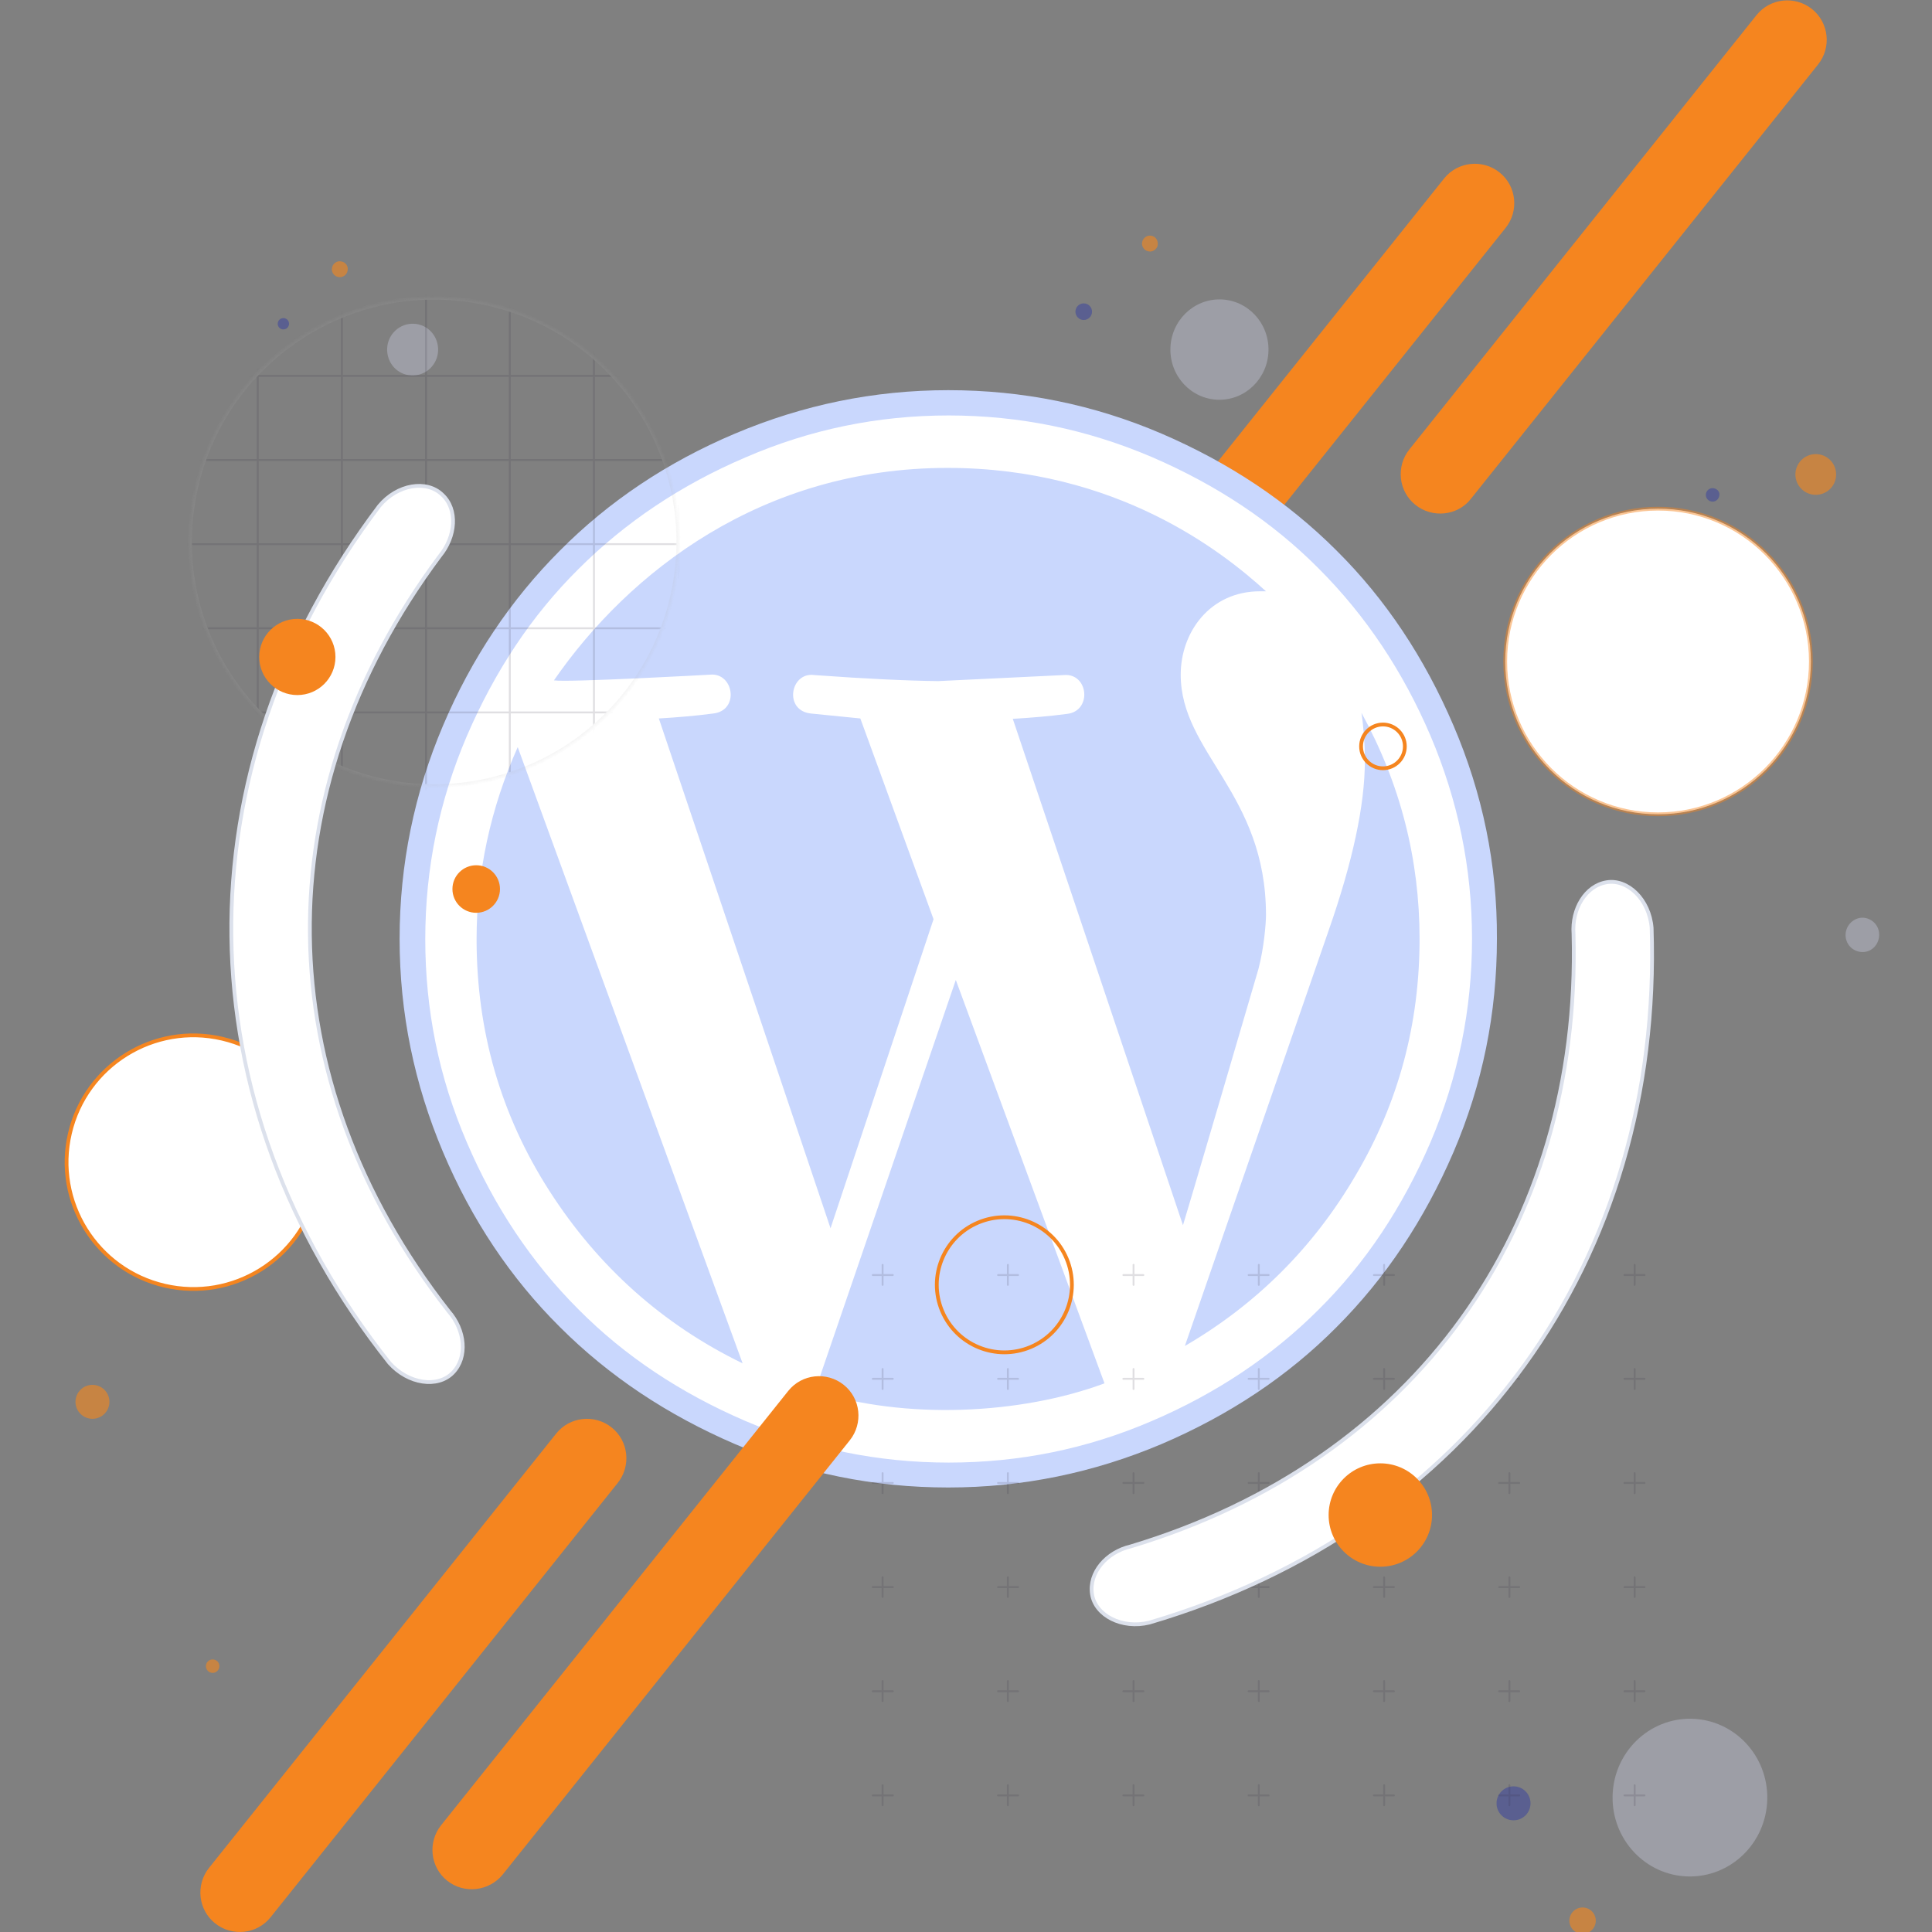 <svg width="512" height="512" viewBox="0 0 512 512" fill="none" xmlns="http://www.w3.org/2000/svg">
<rect x="0" y="0" width="512" height="512" fill="#808080" stroke="none"/>
<g clip-path="url(#clip0_606_18928)">
<path d="M336.162 92.917C336.317 85.573 330.624 79.497 323.446 79.346C316.267 79.194 310.322 85.025 310.167 92.369C310.012 99.713 315.706 105.789 322.884 105.94C330.062 106.092 336.007 100.261 336.162 92.917Z" fill="#E1E2FE" fill-opacity="0.3"/>
<path d="M102.6 93C102.8 96.8 105.9 99.7 109.7 99.5C113.4 99.3 116.3 96.1 116.1 92.3C115.9 88.5 112.8 85.6 109 85.8C105.3 86 102.4 89.2 102.6 93Z" fill="#E1E2FE" fill-opacity="0.3"/>
<path d="M489.099 248C489.199 250.5 491.299 252.4 493.799 252.3C496.299 252.2 498.099 250 497.999 247.5C497.899 245 495.799 243.1 493.299 243.2C490.899 243.4 488.999 245.5 489.099 248Z" fill="#E1E2FE" fill-opacity="0.3"/>
<path d="M468.345 476.815C468.587 465.274 459.606 455.727 448.287 455.49C436.967 455.253 427.595 464.416 427.353 475.956C427.112 487.497 436.092 497.044 447.412 497.281C458.731 497.518 468.104 488.355 468.345 476.815Z" fill="#E1E2FE" fill-opacity="0.3"/>
<path opacity="0.58" d="M401.1 482.4C403.585 482.4 405.6 480.385 405.6 477.9C405.6 475.415 403.585 473.4 401.1 473.4C398.614 473.4 396.6 475.415 396.6 477.9C396.6 480.385 398.614 482.4 401.1 482.4Z" fill="#3E479B"/>
<path opacity="0.58" d="M287.2 84.8C288.415 84.8 289.4 83.815 289.4 82.6C289.4 81.385 288.415 80.4 287.2 80.4C285.985 80.4 285 81.385 285 82.6C285 83.815 285.985 84.8 287.2 84.8Z" fill="#3E479B"/>
<path opacity="0.58" d="M24.5 376C26.985 376 29 373.985 29 371.5C29 369.015 26.985 367 24.5 367C22.015 367 20 369.015 20 371.5C20 373.985 22.015 376 24.5 376Z" fill="#FA8617"/>
<path opacity="0.58" d="M419.4 512.5C421.333 512.5 422.9 510.933 422.9 509C422.9 507.067 421.333 505.5 419.4 505.5C417.467 505.5 415.9 507.067 415.9 509C415.9 510.933 417.467 512.5 419.4 512.5Z" fill="#FA8617"/>
<path opacity="0.58" d="M75.1 87.3C75.928 87.3 76.6 86.629 76.6 85.8C76.6 84.972 75.928 84.3 75.1 84.3C74.271 84.3 73.6 84.972 73.6 85.8C73.6 86.629 74.271 87.3 75.1 87.3Z" fill="#3E479B"/>
<path opacity="0.58" d="M486.012 128.186C487.364 125.528 486.305 122.277 483.647 120.924C480.989 119.572 477.738 120.631 476.386 123.289C475.034 125.947 476.092 129.198 478.751 130.55C481.409 131.903 484.66 130.844 486.012 128.186Z" fill="#FA8617"/>
<path opacity="0.58" d="M92.099 71.8C91.899 72.9 90.699 73.7 89.599 73.4C88.499 73.2 87.699 72 87.999 70.9C88.199 69.8 89.399 69 90.499 69.3C91.699 69.5 92.399 70.7 92.099 71.8Z" fill="#FA8617"/>
<path opacity="0.58" d="M306.8 65C306.6 66.1 305.4 66.9 304.3 66.6C303.2 66.4 302.4 65.2 302.7 64.1C302.9 63 304.1 62.2 305.2 62.5C306.3 62.7 307 63.8 306.8 65Z" fill="#FA8617"/>
<path opacity="0.58" d="M455.601 131.5C455.401 132.5 454.401 133.1 453.501 132.9C452.501 132.7 451.901 131.7 452.101 130.8C452.301 129.8 453.301 129.2 454.201 129.4C455.201 129.6 455.901 130.5 455.601 131.5Z" fill="#3E479B"/>
<path opacity="0.58" d="M58.101 441.9C57.901 442.9 56.901 443.5 56.001 443.3C55.001 443.1 54.401 442.1 54.601 441.2C54.801 440.2 55.801 439.6 56.701 439.8C57.701 440 58.301 440.9 58.101 441.9Z" fill="#FA8617"/>
<path d="M292.299 177.1C287.799 173.5 287.099 166.9 290.699 162.4L382.699 47.3C386.299 42.8 392.899 42.1 397.399 45.7C401.899 49.3 402.599 55.9 398.999 60.4L306.999 175.5C303.399 180 296.799 180.7 292.299 177.1Z" fill="#F5851F"/>
<circle cx="251" cy="248" r="141" fill="white"/>
<path d="M385.2 192.3C377.5 174.3 367.2 158.8 354.2 145.9C341.2 132.9 325.7 122.6 307.8 114.9C289.8 107.2 271 103.4 251.3 103.4C231.6 103.4 212.8 107.3 194.8 114.9C176.8 122.5 161.3 132.9 148.4 145.9C135.4 158.9 125 174.4 117.4 192.3C109.8 210.2 105.9 229.1 105.9 248.8C105.9 268.5 109.8 287.3 117.4 305.3C125 323.3 135.4 338.8 148.4 351.7C161.4 364.7 176.9 375 194.8 382.7C212.8 390.4 231.6 394.2 251.3 394.2C271 394.2 289.8 390.3 307.8 382.7C325.8 375 341.3 364.7 354.2 351.7C367.2 338.7 377.5 323.2 385.2 305.3C392.9 287.3 396.7 268.5 396.7 248.8C396.8 229.1 392.9 210.3 385.2 192.3ZM379.1 302.7C371.7 319.9 361.9 334.7 349.5 347C337.1 359.4 322.3 369.3 305.2 376.6C288 384 270.1 387.6 251.4 387.6C232.6 387.6 214.7 383.9 197.6 376.6C180.4 369.2 165.6 359.4 153.3 347C140.9 334.6 131 319.8 123.7 302.7C116.3 285.5 112.7 267.6 112.7 248.9C112.7 230.1 116.4 212.2 123.7 195.1C131.1 177.9 140.9 163.1 153.3 150.8C165.7 138.4 180.5 128.5 197.6 121.2C214.7 113.8 232.6 110.1 251.4 110.1C270.2 110.1 288.1 113.8 305.2 121.1C322.4 128.5 337.2 138.3 349.5 150.7C361.9 163.1 371.8 177.9 379.1 195C386.4 212.2 390.1 230.1 390.1 248.8C390.1 267.6 386.4 285.5 379.1 302.7ZM126.3 248.9C126.3 273.3 132.7 295.5 145.6 315.6C158.5 335.7 175.6 351 196.8 361.3L137.2 198C130 214.2 126.3 231.2 126.3 248.9ZM361.7 201.7C361.7 213.3 358.5 228.3 352.1 246.6L314 356.7C332.9 345.7 348.1 330.6 359.3 311.4C370.6 292.3 376.2 271.4 376.2 248.8C376.2 227.7 371.1 207.7 360.8 188.9C361.4 192.9 361.7 197.2 361.7 201.7ZM253.3 259.7L216 368.6C239.7 376.3 270.4 374.9 292.7 366.6C292.5 366 253.3 259.7 253.3 259.7ZM333.5 256.8C335 251.1 335.5 244.6 335.5 242.5C335.5 210.2 312.9 199.5 312.9 178.8C312.9 167.5 320.7 156.7 333.9 156.7H335.5C324.1 146.3 296 124 251.1 124C202 124 166.7 151.5 146.8 180.3C150.3 180.9 188.1 178.8 188.1 178.8C194.5 178.1 196.1 188.4 188.9 189.1C184.4 189.7 179.6 190.1 174.6 190.4L220.1 325.5L247.4 243.6L228 190.4L215 189.1C207.6 188.4 209.4 178 215.8 178.9C229.6 179.9 240.5 180.4 248.6 180.5L281.9 178.9C288.5 178.3 289.5 188.5 282.7 189.2C278.2 189.8 273.4 190.2 268.4 190.5L313.5 324.7C313.6 324.6 332.6 260 333.5 256.8Z" fill="#C9D7FD"/>
<path d="M439.4 215.8C461.768 215.8 479.9 197.668 479.9 175.3C479.9 152.933 461.768 134.8 439.4 134.8C417.033 134.8 398.9 152.933 398.9 175.3C398.9 197.668 417.033 215.8 439.4 215.8Z" fill="white"/>
<path opacity="0.47" d="M439.4 215.8C461.768 215.8 479.9 197.668 479.9 175.3C479.9 152.933 461.768 134.8 439.4 134.8C417.033 134.8 398.9 152.933 398.9 175.3C398.9 197.668 417.033 215.8 439.4 215.8Z" stroke="#F5851F" stroke-miterlimit="10"/>
<path d="M83.973 315.622C88.189 297.549 76.956 279.481 58.883 275.265C40.811 271.049 22.743 282.281 18.526 300.354C14.31 318.426 25.543 336.495 43.616 340.711C61.688 344.927 79.757 333.694 83.973 315.622Z" fill="white"/>
<path d="M83.973 315.622C88.189 297.549 76.956 279.481 58.883 275.265C40.811 271.049 22.743 282.281 18.526 300.354C14.31 318.426 25.543 336.495 43.616 340.711C61.688 344.927 79.757 333.694 83.973 315.622Z" stroke="#F5851F" stroke-miterlimit="10"/>
<g opacity="0.15">
<path d="M233.898 335.2V340.5" stroke="#2D293A" stroke-width="0.5" stroke-miterlimit="10" stroke-linecap="round"/>
<path d="M236.599 337.9H231.299" stroke="#2D293A" stroke-width="0.5" stroke-miterlimit="10" stroke-linecap="round"/>
<path d="M267.098 335.2V340.5" stroke="#2D293A" stroke-width="0.5" stroke-miterlimit="10" stroke-linecap="round"/>
<path d="M269.798 337.9H264.498" stroke="#2D293A" stroke-width="0.5" stroke-miterlimit="10" stroke-linecap="round"/>
<path d="M300.398 335.2V340.5" stroke="#2D293A" stroke-width="0.5" stroke-miterlimit="10" stroke-linecap="round"/>
<path d="M302.999 337.9H297.699" stroke="#2D293A" stroke-width="0.5" stroke-miterlimit="10" stroke-linecap="round"/>
<path d="M333.598 335.2V340.5" stroke="#2D293A" stroke-width="0.5" stroke-miterlimit="10" stroke-linecap="round"/>
<path d="M336.198 337.9H330.898" stroke="#2D293A" stroke-width="0.5" stroke-miterlimit="10" stroke-linecap="round"/>
<path d="M366.799 335.2V340.5" stroke="#2D293A" stroke-width="0.5" stroke-miterlimit="10" stroke-linecap="round"/>
<path d="M369.4 337.9H364.1" stroke="#2D293A" stroke-width="0.5" stroke-miterlimit="10" stroke-linecap="round"/>
<path d="M399.998 335.2V340.5" stroke="#2D293A" stroke-width="0.5" stroke-miterlimit="10" stroke-linecap="round"/>
<path d="M402.599 337.9H397.299" stroke="#2D293A" stroke-width="0.5" stroke-miterlimit="10" stroke-linecap="round"/>
<path d="M433.197 335.2V340.5" stroke="#2D293A" stroke-width="0.5" stroke-miterlimit="10" stroke-linecap="round"/>
<path d="M435.798 337.9H430.498" stroke="#2D293A" stroke-width="0.5" stroke-miterlimit="10" stroke-linecap="round"/>
<path d="M233.898 362.8V368.1" stroke="#2D293A" stroke-width="0.5" stroke-miterlimit="10" stroke-linecap="round"/>
<path d="M236.599 365.4H231.299" stroke="#2D293A" stroke-width="0.5" stroke-miterlimit="10" stroke-linecap="round"/>
<path d="M267.098 362.8V368.1" stroke="#2D293A" stroke-width="0.5" stroke-miterlimit="10" stroke-linecap="round"/>
<path d="M269.798 365.4H264.498" stroke="#2D293A" stroke-width="0.5" stroke-miterlimit="10" stroke-linecap="round"/>
<path d="M300.398 362.8V368.1" stroke="#2D293A" stroke-width="0.5" stroke-miterlimit="10" stroke-linecap="round"/>
<path d="M302.999 365.4H297.699" stroke="#2D293A" stroke-width="0.5" stroke-miterlimit="10" stroke-linecap="round"/>
<path d="M333.598 362.8V368.1" stroke="#2D293A" stroke-width="0.5" stroke-miterlimit="10" stroke-linecap="round"/>
<path d="M336.198 365.4H330.898" stroke="#2D293A" stroke-width="0.5" stroke-miterlimit="10" stroke-linecap="round"/>
<path d="M366.799 362.8V368.1" stroke="#2D293A" stroke-width="0.5" stroke-miterlimit="10" stroke-linecap="round"/>
<path d="M369.4 365.4H364.1" stroke="#2D293A" stroke-width="0.5" stroke-miterlimit="10" stroke-linecap="round"/>
<path d="M399.998 362.8V368.1" stroke="#2D293A" stroke-width="0.5" stroke-miterlimit="10" stroke-linecap="round"/>
<path d="M402.599 365.4H397.299" stroke="#2D293A" stroke-width="0.5" stroke-miterlimit="10" stroke-linecap="round"/>
<path d="M433.197 362.8V368.1" stroke="#2D293A" stroke-width="0.5" stroke-miterlimit="10" stroke-linecap="round"/>
<path d="M435.798 365.4H430.498" stroke="#2D293A" stroke-width="0.5" stroke-miterlimit="10" stroke-linecap="round"/>
<path d="M233.898 390.4V395.7" stroke="#2D293A" stroke-width="0.5" stroke-miterlimit="10" stroke-linecap="round"/>
<path d="M236.599 393H231.299" stroke="#2D293A" stroke-width="0.5" stroke-miterlimit="10" stroke-linecap="round"/>
<path d="M267.098 390.4V395.7" stroke="#2D293A" stroke-width="0.5" stroke-miterlimit="10" stroke-linecap="round"/>
<path d="M269.798 393H264.498" stroke="#2D293A" stroke-width="0.5" stroke-miterlimit="10" stroke-linecap="round"/>
<path d="M300.398 390.4V395.7" stroke="#2D293A" stroke-width="0.5" stroke-miterlimit="10" stroke-linecap="round"/>
<path d="M302.999 393H297.699" stroke="#2D293A" stroke-width="0.5" stroke-miterlimit="10" stroke-linecap="round"/>
<path d="M333.598 390.4V395.7" stroke="#2D293A" stroke-width="0.5" stroke-miterlimit="10" stroke-linecap="round"/>
<path d="M336.198 393H330.898" stroke="#2D293A" stroke-width="0.5" stroke-miterlimit="10" stroke-linecap="round"/>
<path d="M366.799 390.4V395.7" stroke="#2D293A" stroke-width="0.5" stroke-miterlimit="10" stroke-linecap="round"/>
<path d="M369.4 393H364.1" stroke="#2D293A" stroke-width="0.5" stroke-miterlimit="10" stroke-linecap="round"/>
<path d="M399.998 390.4V395.7" stroke="#2D293A" stroke-width="0.5" stroke-miterlimit="10" stroke-linecap="round"/>
<path d="M402.599 393H397.299" stroke="#2D293A" stroke-width="0.5" stroke-miterlimit="10" stroke-linecap="round"/>
<path d="M433.197 390.4V395.7" stroke="#2D293A" stroke-width="0.5" stroke-miterlimit="10" stroke-linecap="round"/>
<path d="M435.798 393H430.498" stroke="#2D293A" stroke-width="0.5" stroke-miterlimit="10" stroke-linecap="round"/>
<path d="M233.898 418V423.2" stroke="#2D293A" stroke-width="0.5" stroke-miterlimit="10" stroke-linecap="round"/>
<path d="M236.599 420.6H231.299" stroke="#2D293A" stroke-width="0.5" stroke-miterlimit="10" stroke-linecap="round"/>
<path d="M267.098 418V423.2" stroke="#2D293A" stroke-width="0.5" stroke-miterlimit="10" stroke-linecap="round"/>
<path d="M269.798 420.6H264.498" stroke="#2D293A" stroke-width="0.5" stroke-miterlimit="10" stroke-linecap="round"/>
<path d="M300.398 418V423.2" stroke="#2D293A" stroke-width="0.5" stroke-miterlimit="10" stroke-linecap="round"/>
<path d="M302.999 420.6H297.699" stroke="#2D293A" stroke-width="0.5" stroke-miterlimit="10" stroke-linecap="round"/>
<path d="M333.598 418V423.2" stroke="#2D293A" stroke-width="0.5" stroke-miterlimit="10" stroke-linecap="round"/>
<path d="M336.198 420.6H330.898" stroke="#2D293A" stroke-width="0.5" stroke-miterlimit="10" stroke-linecap="round"/>
<path d="M366.799 418V423.2" stroke="#2D293A" stroke-width="0.5" stroke-miterlimit="10" stroke-linecap="round"/>
<path d="M369.4 420.6H364.1" stroke="#2D293A" stroke-width="0.5" stroke-miterlimit="10" stroke-linecap="round"/>
<path d="M399.998 418V423.2" stroke="#2D293A" stroke-width="0.5" stroke-miterlimit="10" stroke-linecap="round"/>
<path d="M402.599 420.6H397.299" stroke="#2D293A" stroke-width="0.5" stroke-miterlimit="10" stroke-linecap="round"/>
<path d="M433.197 418V423.2" stroke="#2D293A" stroke-width="0.5" stroke-miterlimit="10" stroke-linecap="round"/>
<path d="M435.798 420.6H430.498" stroke="#2D293A" stroke-width="0.5" stroke-miterlimit="10" stroke-linecap="round"/>
<path d="M233.898 445.5V450.8" stroke="#2D293A" stroke-width="0.5" stroke-miterlimit="10" stroke-linecap="round"/>
<path d="M236.599 448.2H231.299" stroke="#2D293A" stroke-width="0.5" stroke-miterlimit="10" stroke-linecap="round"/>
<path d="M267.098 445.5V450.8" stroke="#2D293A" stroke-width="0.5" stroke-miterlimit="10" stroke-linecap="round"/>
<path d="M269.798 448.2H264.498" stroke="#2D293A" stroke-width="0.5" stroke-miterlimit="10" stroke-linecap="round"/>
<path d="M300.398 445.5V450.8" stroke="#2D293A" stroke-width="0.5" stroke-miterlimit="10" stroke-linecap="round"/>
<path d="M302.999 448.2H297.699" stroke="#2D293A" stroke-width="0.5" stroke-miterlimit="10" stroke-linecap="round"/>
<path d="M333.598 445.5V450.8" stroke="#2D293A" stroke-width="0.5" stroke-miterlimit="10" stroke-linecap="round"/>
<path d="M336.198 448.2H330.898" stroke="#2D293A" stroke-width="0.5" stroke-miterlimit="10" stroke-linecap="round"/>
<path d="M366.799 445.5V450.8" stroke="#2D293A" stroke-width="0.5" stroke-miterlimit="10" stroke-linecap="round"/>
<path d="M369.4 448.2H364.1" stroke="#2D293A" stroke-width="0.5" stroke-miterlimit="10" stroke-linecap="round"/>
<path d="M399.998 445.5V450.8" stroke="#2D293A" stroke-width="0.5" stroke-miterlimit="10" stroke-linecap="round"/>
<path d="M402.599 448.2H397.299" stroke="#2D293A" stroke-width="0.5" stroke-miterlimit="10" stroke-linecap="round"/>
<path d="M433.197 445.5V450.8" stroke="#2D293A" stroke-width="0.5" stroke-miterlimit="10" stroke-linecap="round"/>
<path d="M435.798 448.2H430.498" stroke="#2D293A" stroke-width="0.5" stroke-miterlimit="10" stroke-linecap="round"/>
<path d="M233.898 473.1V478.4" stroke="#2D293A" stroke-width="0.5" stroke-miterlimit="10" stroke-linecap="round"/>
<path d="M236.599 475.8H231.299" stroke="#2D293A" stroke-width="0.5" stroke-miterlimit="10" stroke-linecap="round"/>
<path d="M267.098 473.1V478.4" stroke="#2D293A" stroke-width="0.5" stroke-miterlimit="10" stroke-linecap="round"/>
<path d="M269.798 475.8H264.498" stroke="#2D293A" stroke-width="0.5" stroke-miterlimit="10" stroke-linecap="round"/>
<path d="M300.398 473.1V478.4" stroke="#2D293A" stroke-width="0.5" stroke-miterlimit="10" stroke-linecap="round"/>
<path d="M302.999 475.8H297.699" stroke="#2D293A" stroke-width="0.5" stroke-miterlimit="10" stroke-linecap="round"/>
<path d="M333.598 473.1V478.4" stroke="#2D293A" stroke-width="0.5" stroke-miterlimit="10" stroke-linecap="round"/>
<path d="M336.198 475.8H330.898" stroke="#2D293A" stroke-width="0.5" stroke-miterlimit="10" stroke-linecap="round"/>
<path d="M366.799 473.1V478.4" stroke="#2D293A" stroke-width="0.5" stroke-miterlimit="10" stroke-linecap="round"/>
<path d="M369.4 475.8H364.1" stroke="#2D293A" stroke-width="0.5" stroke-miterlimit="10" stroke-linecap="round"/>
<path d="M399.998 473.1V478.4" stroke="#2D293A" stroke-width="0.5" stroke-miterlimit="10" stroke-linecap="round"/>
<path d="M402.599 475.8H397.299" stroke="#2D293A" stroke-width="0.5" stroke-miterlimit="10" stroke-linecap="round"/>
<path d="M433.197 473.1V478.4" stroke="#2D293A" stroke-width="0.5" stroke-miterlimit="10" stroke-linecap="round"/>
<path d="M435.798 475.8H430.498" stroke="#2D293A" stroke-width="0.5" stroke-miterlimit="10" stroke-linecap="round"/>
</g>
<g opacity="0.15">
<mask id="mask0_606_18928" style="mask-type:alpha" maskUnits="userSpaceOnUse" x="50" y="78" width="130" height="131">
<path d="M177.847 159.225C186.465 124.547 165.34 89.447 130.661 80.828C95.982 72.21 60.883 93.335 52.264 128.014C43.645 162.693 64.771 197.792 99.45 206.411C134.128 215.03 169.228 193.904 177.847 159.225Z" fill="white"/>
</mask>
<g mask="url(#mask0_606_18928)">
<path d="M179.8 77.3H46V211.1H179.8V77.3Z" stroke="#2D293A" stroke-width="0.5" stroke-miterlimit="10"/>
<path d="M46 188.8H179.7" stroke="#2D293A" stroke-width="0.5" stroke-miterlimit="10"/>
<path d="M46 166.5H179.7" stroke="#2D293A" stroke-width="0.5" stroke-miterlimit="10"/>
<path d="M46 144.2H179.7" stroke="#2D293A" stroke-width="0.5" stroke-miterlimit="10"/>
<path d="M46 121.9H179.7" stroke="#2D293A" stroke-width="0.5" stroke-miterlimit="10"/>
<path d="M46 99.6H179.7" stroke="#2D293A" stroke-width="0.5" stroke-miterlimit="10"/>
<path d="M157.4 77.3V211.1" stroke="#2D293A" stroke-width="0.5" stroke-miterlimit="10"/>
<path d="M135.1 77.3V211.1" stroke="#2D293A" stroke-width="0.5" stroke-miterlimit="10"/>
<path d="M112.9 77.3V211.1" stroke="#2D293A" stroke-width="0.5" stroke-miterlimit="10"/>
<path d="M90.6 77.3V211.1" stroke="#2D293A" stroke-width="0.5" stroke-miterlimit="10"/>
<path d="M68.301 77.3V211.1" stroke="#2D293A" stroke-width="0.5" stroke-miterlimit="10"/>
<path d="M177.847 159.225C186.465 124.547 165.34 89.447 130.661 80.828C95.982 72.21 60.883 93.335 52.264 128.014C43.645 162.693 64.771 197.792 99.45 206.411C134.128 215.03 169.228 193.904 177.847 159.225Z" stroke="#B2B2B2" stroke-width="1" stroke-miterlimit="10"/>
</g>
</g>
<path d="M116.6 147.3C69.8 210.1 70.7 285.9 118.9 347.5C123.3 352.5 124 359.7 120 363.8C116 367.9 108.2 366.8 103.2 361.2C48.3 292 47.3 204.6 100.5 134.1C105.3 128.3 113.1 127.1 117.2 131.1C121.4 135 120.8 142.2 116.6 147.3Z" fill="white"/>
<path d="M116.6 147.3C69.8 210.1 70.7 285.9 118.9 347.5C123.3 352.5 124 359.7 120 363.8C116 367.9 108.2 366.8 103.2 361.2C48.3 292 47.3 204.6 100.5 134.1C105.3 128.3 113.1 127.1 117.2 131.1C121.4 135 120.8 142.2 116.6 147.3Z" stroke="#DCE1EC" stroke-miterlimit="10"/>
<path d="M299.7 409.8C374.7 387.2 419.1 325.8 417 247.5C416.5 240.9 420.2 234.7 425.8 233.8C431.4 232.9 437.1 238.4 437.7 245.9C440.6 334.2 389.4 405 304.6 430C297.3 431.8 290.3 428.1 289.4 422.5C288.5 416.8 293.2 411.3 299.7 409.8Z" fill="white"/>
<path d="M299.7 409.8C374.7 387.2 419.1 325.8 417 247.5C416.5 240.9 420.2 234.7 425.8 233.8C431.4 232.9 437.1 238.4 437.7 245.9C440.6 334.2 389.4 405 304.6 430C297.3 431.8 290.3 428.1 289.4 422.5C288.5 416.8 293.2 411.3 299.7 409.8Z" stroke="#DCE1EC" stroke-miterlimit="10"/>
<path d="M273.076 356.995C282.194 353.178 286.492 342.691 282.675 333.573C278.858 324.454 268.372 320.156 259.253 323.973C250.134 327.79 245.836 338.276 249.653 347.395C253.47 356.514 263.957 360.812 273.076 356.995Z" stroke="#F5851F" stroke-miterlimit="10"/>
<path d="M366.499 203.6C369.702 203.6 372.299 201.003 372.299 197.8C372.299 194.597 369.702 192 366.499 192C363.296 192 360.699 194.597 360.699 197.8C360.699 201.003 363.296 203.6 366.499 203.6Z" stroke="#F5851F" stroke-miterlimit="10"/>
<path d="M365.8 415.2C373.366 415.2 379.5 409.066 379.5 401.5C379.5 393.934 373.366 387.8 365.8 387.8C358.233 387.8 352.1 393.934 352.1 401.5C352.1 409.066 358.233 415.2 365.8 415.2Z" fill="#F5851F"/>
<path d="M126.2 241.9C129.68 241.9 132.5 239.079 132.5 235.6C132.5 232.121 129.68 229.3 126.2 229.3C122.721 229.3 119.9 232.121 119.9 235.6C119.9 239.079 122.721 241.9 126.2 241.9Z" fill="#F5851F"/>
<path d="M375.1 133.8C370.6 130.2 369.9 123.6 373.5 119.1L465.5 4C469.1 -0.5 475.7 -1.2 480.2 2.4C484.7 6 485.4 12.6 481.8 17.1L389.8 132.2C386.3 136.7 379.6 137.4 375.1 133.8Z" fill="#F5851F"/>
<path d="M57 509.7C52.5 506.1 51.8 499.5 55.4 495L147.4 379.9C151 375.4 157.6 374.7 162.1 378.3C166.6 381.9 167.3 388.5 163.7 393L71.7 508.1C68.1 512.6 61.5 513.3 57 509.7Z" fill="#F5851F"/>
<path d="M118.5 498.4C114 494.8 113.3 488.2 116.9 483.7L208.9 368.6C212.5 364.1 219.1 363.4 223.6 367C228.1 370.6 228.8 377.2 225.2 381.7L133.2 496.8C129.6 501.2 123 502 118.5 498.4Z" fill="#F5851F"/>
<path d="M78.799 184.2C84.377 184.2 88.899 179.678 88.899 174.1C88.899 168.522 84.377 164 78.799 164C73.221 164 68.699 168.522 68.699 174.1C68.699 179.678 73.221 184.2 78.799 184.2Z" fill="#F5851F"/>
</g>
<defs>
<clipPath id="clip0_606_18928">
<rect width="512" height="512" fill="white"/>
</clipPath>
</defs>
</svg>
